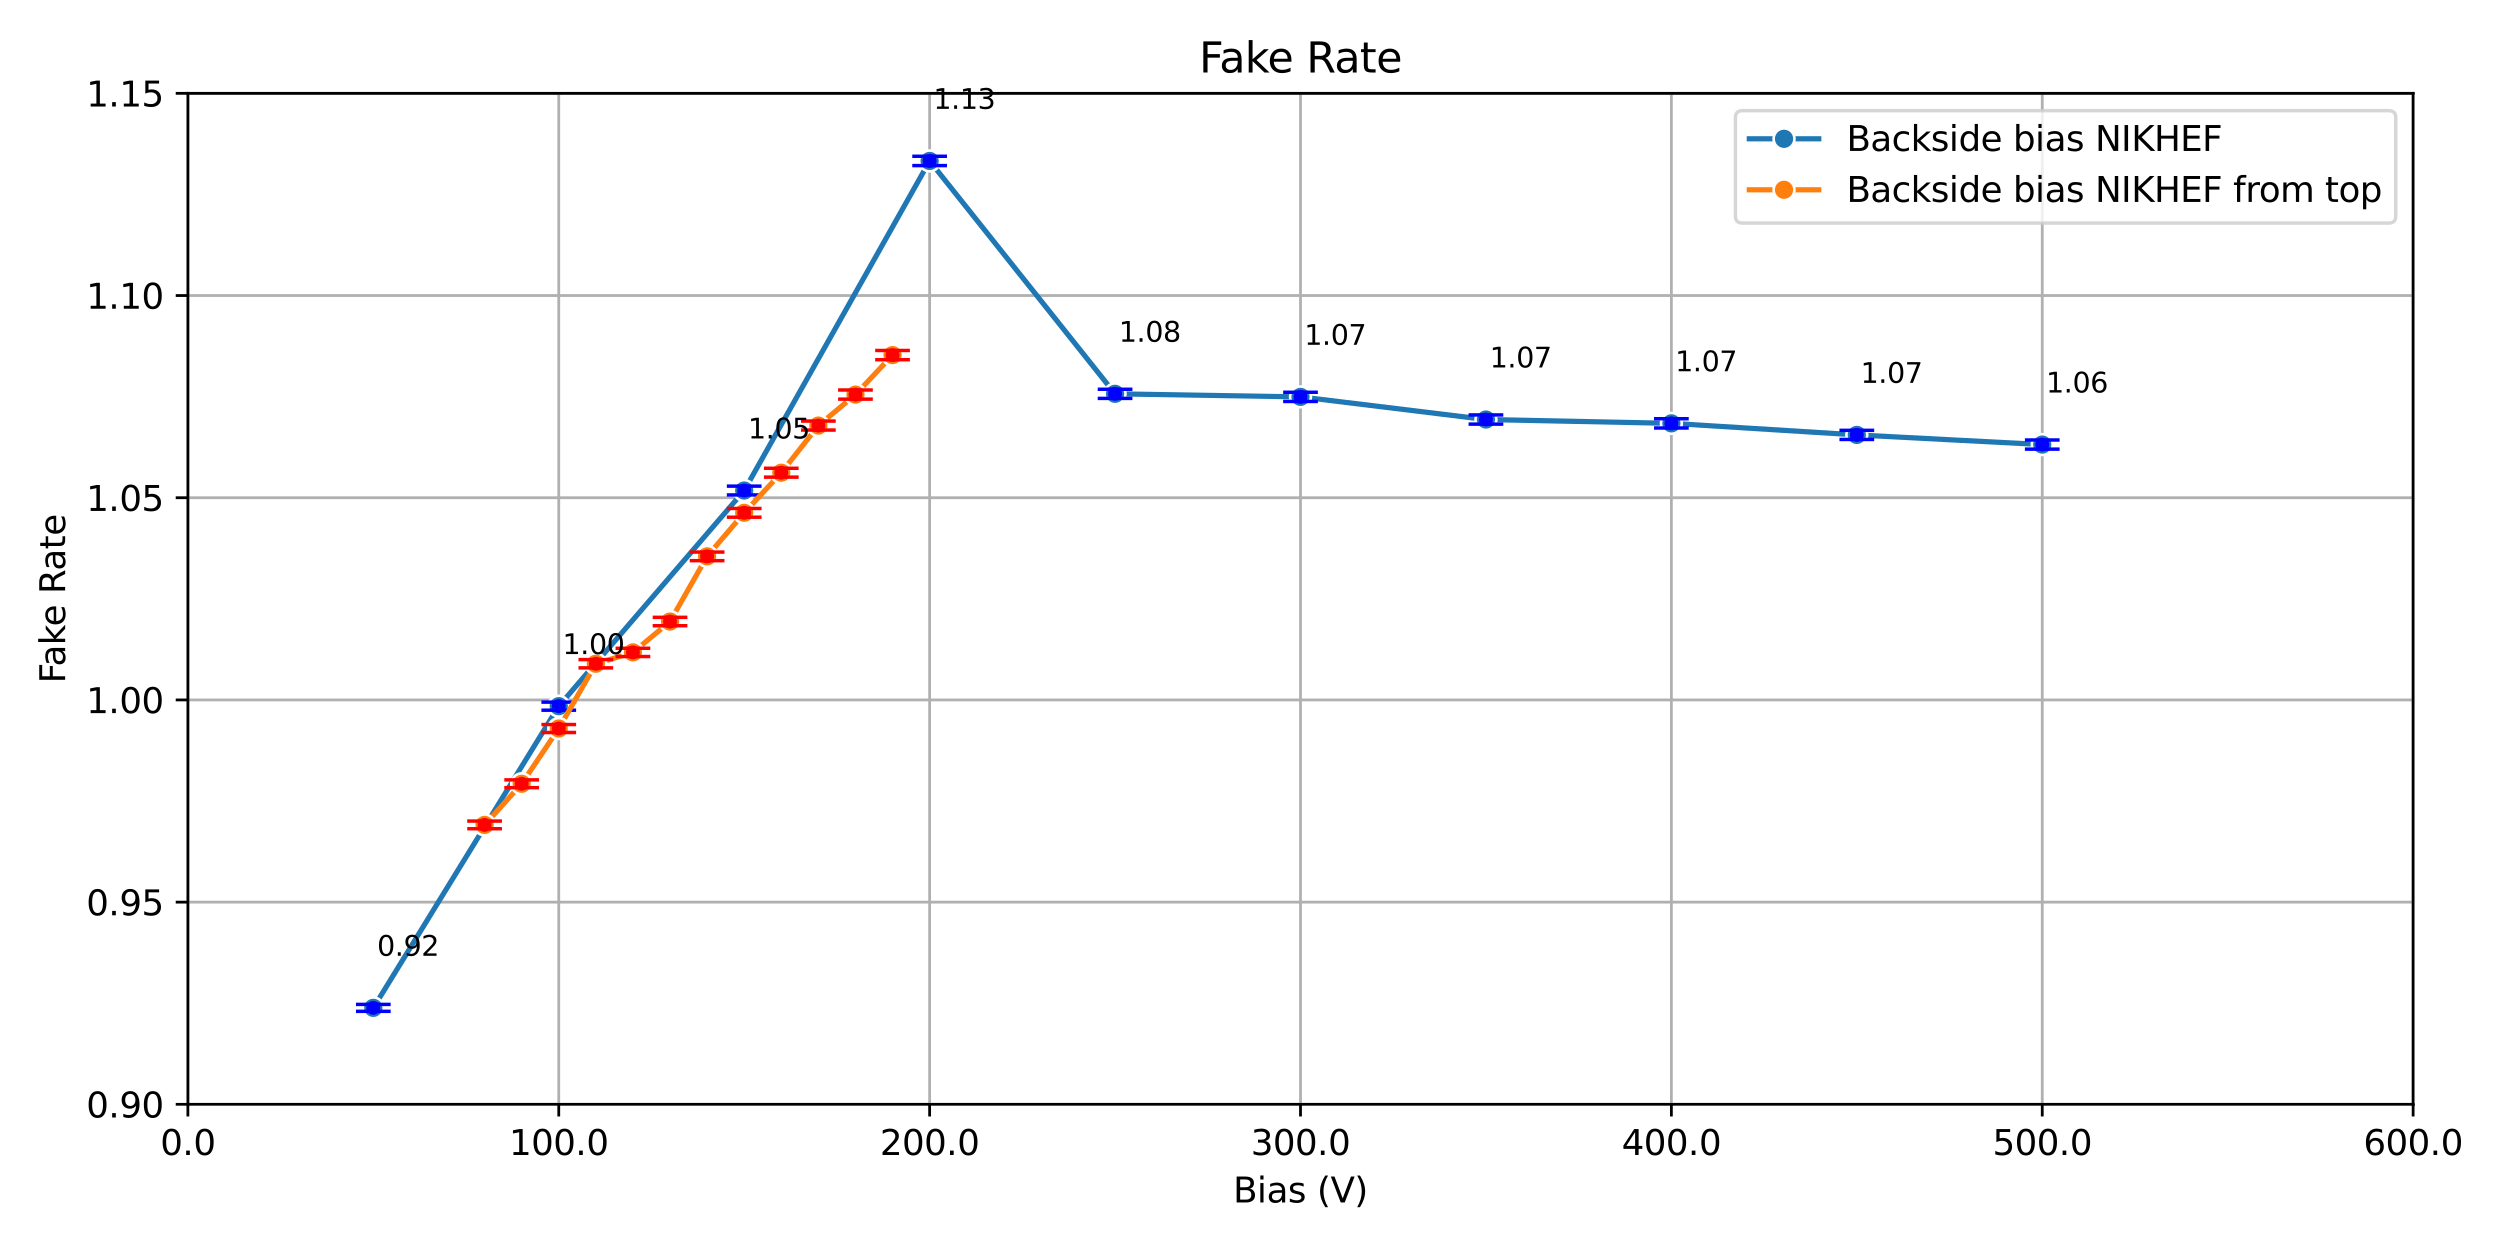 <?xml version="1.0" encoding="utf-8" standalone="no"?>
<!DOCTYPE svg PUBLIC "-//W3C//DTD SVG 1.1//EN"
  "http://www.w3.org/Graphics/SVG/1.1/DTD/svg11.dtd">
<svg xmlns:xlink="http://www.w3.org/1999/xlink" width="720pt" height="360pt" viewBox="0 0 720 360" xmlns="http://www.w3.org/2000/svg" version="1.1">
 <defs>
  <style type="text/css">*{stroke-linejoin: round; stroke-linecap: butt}</style>
 </defs>
 <g id="figure_1">
  <g id="patch_1">
   <path d="M 0 360 
L 720 360 
L 720 0 
L 0 0 
z
" style="fill: #ffffff"/>
  </g>
  <g id="axes_1">
   <g id="patch_2">
    <path d="M 54.11 318.04 
L 694.98 318.04 
L 694.98 26.88 
L 54.11 26.88 
z
" style="fill: #ffffff"/>
   </g>
   <g id="PolyCollection_1"/>
   <g id="PolyCollection_2"/>
   <g id="matplotlib.axis_1">
    <g id="xtick_1">
     <g id="line2d_1">
      <path d="M 54.11 318.04 
L 54.11 26.88 
" clip-path="url(#pa747da3f96)" style="fill: none; stroke: #b0b0b0; stroke-width: 0.8; stroke-linecap: square"/>
     </g>
     <g id="line2d_2">
      <defs>
       <path id="m78a3cf4124" d="M 0 0 
L 0 3.5 
" style="stroke: #000000; stroke-width: 0.8"/>
      </defs>
      <g>
       <use xlink:href="#m78a3cf4124" x="54.11" y="318.04" style="stroke: #000000; stroke-width: 0.8"/>
      </g>
     </g>
     <g id="text_1">
      <!-- 0.0 -->
      <g transform="translate(46.158 332.638) scale(0.1 -0.1)">
       <defs>
        <path id="DejaVuSans-30" d="M 2034 4250 
Q 1547 4250 1301 3770 
Q 1056 3291 1056 2328 
Q 1056 1369 1301 889 
Q 1547 409 2034 409 
Q 2525 409 2770 889 
Q 3016 1369 3016 2328 
Q 3016 3291 2770 3770 
Q 2525 4250 2034 4250 
z
M 2034 4750 
Q 2819 4750 3233 4129 
Q 3647 3509 3647 2328 
Q 3647 1150 3233 529 
Q 2819 -91 2034 -91 
Q 1250 -91 836 529 
Q 422 1150 422 2328 
Q 422 3509 836 4129 
Q 1250 4750 2034 4750 
z
" transform="scale(0.016)"/>
        <path id="DejaVuSans-2e" d="M 684 794 
L 1344 794 
L 1344 0 
L 684 0 
L 684 794 
z
" transform="scale(0.016)"/>
       </defs>
       <use xlink:href="#DejaVuSans-30"/>
       <use xlink:href="#DejaVuSans-2e" x="63.623"/>
       <use xlink:href="#DejaVuSans-30" x="95.41"/>
      </g>
     </g>
    </g>
    <g id="xtick_2">
     <g id="line2d_3">
      <path d="M 160.922 318.04 
L 160.922 26.88 
" clip-path="url(#pa747da3f96)" style="fill: none; stroke: #b0b0b0; stroke-width: 0.8; stroke-linecap: square"/>
     </g>
     <g id="line2d_4">
      <g>
       <use xlink:href="#m78a3cf4124" x="160.922" y="318.04" style="stroke: #000000; stroke-width: 0.8"/>
      </g>
     </g>
     <g id="text_2">
      <!-- 100.0 -->
      <g transform="translate(146.608 332.638) scale(0.1 -0.1)">
       <defs>
        <path id="DejaVuSans-31" d="M 794 531 
L 1825 531 
L 1825 4091 
L 703 3866 
L 703 4441 
L 1819 4666 
L 2450 4666 
L 2450 531 
L 3481 531 
L 3481 0 
L 794 0 
L 794 531 
z
" transform="scale(0.016)"/>
       </defs>
       <use xlink:href="#DejaVuSans-31"/>
       <use xlink:href="#DejaVuSans-30" x="63.623"/>
       <use xlink:href="#DejaVuSans-30" x="127.246"/>
       <use xlink:href="#DejaVuSans-2e" x="190.869"/>
       <use xlink:href="#DejaVuSans-30" x="222.656"/>
      </g>
     </g>
    </g>
    <g id="xtick_3">
     <g id="line2d_5">
      <path d="M 267.733 318.04 
L 267.733 26.88 
" clip-path="url(#pa747da3f96)" style="fill: none; stroke: #b0b0b0; stroke-width: 0.8; stroke-linecap: square"/>
     </g>
     <g id="line2d_6">
      <g>
       <use xlink:href="#m78a3cf4124" x="267.733" y="318.04" style="stroke: #000000; stroke-width: 0.8"/>
      </g>
     </g>
     <g id="text_3">
      <!-- 200.0 -->
      <g transform="translate(253.419 332.638) scale(0.1 -0.1)">
       <defs>
        <path id="DejaVuSans-32" d="M 1228 531 
L 3431 531 
L 3431 0 
L 469 0 
L 469 531 
Q 828 903 1448 1529 
Q 2069 2156 2228 2338 
Q 2531 2678 2651 2914 
Q 2772 3150 2772 3378 
Q 2772 3750 2511 3984 
Q 2250 4219 1831 4219 
Q 1534 4219 1204 4116 
Q 875 4013 500 3803 
L 500 4441 
Q 881 4594 1212 4672 
Q 1544 4750 1819 4750 
Q 2544 4750 2975 4387 
Q 3406 4025 3406 3419 
Q 3406 3131 3298 2873 
Q 3191 2616 2906 2266 
Q 2828 2175 2409 1742 
Q 1991 1309 1228 531 
z
" transform="scale(0.016)"/>
       </defs>
       <use xlink:href="#DejaVuSans-32"/>
       <use xlink:href="#DejaVuSans-30" x="63.623"/>
       <use xlink:href="#DejaVuSans-30" x="127.246"/>
       <use xlink:href="#DejaVuSans-2e" x="190.869"/>
       <use xlink:href="#DejaVuSans-30" x="222.656"/>
      </g>
     </g>
    </g>
    <g id="xtick_4">
     <g id="line2d_7">
      <path d="M 374.545 318.04 
L 374.545 26.88 
" clip-path="url(#pa747da3f96)" style="fill: none; stroke: #b0b0b0; stroke-width: 0.8; stroke-linecap: square"/>
     </g>
     <g id="line2d_8">
      <g>
       <use xlink:href="#m78a3cf4124" x="374.545" y="318.04" style="stroke: #000000; stroke-width: 0.8"/>
      </g>
     </g>
     <g id="text_4">
      <!-- 300.0 -->
      <g transform="translate(360.231 332.638) scale(0.1 -0.1)">
       <defs>
        <path id="DejaVuSans-33" d="M 2597 2516 
Q 3050 2419 3304 2112 
Q 3559 1806 3559 1356 
Q 3559 666 3084 287 
Q 2609 -91 1734 -91 
Q 1441 -91 1130 -33 
Q 819 25 488 141 
L 488 750 
Q 750 597 1062 519 
Q 1375 441 1716 441 
Q 2309 441 2620 675 
Q 2931 909 2931 1356 
Q 2931 1769 2642 2001 
Q 2353 2234 1838 2234 
L 1294 2234 
L 1294 2753 
L 1863 2753 
Q 2328 2753 2575 2939 
Q 2822 3125 2822 3475 
Q 2822 3834 2567 4026 
Q 2313 4219 1838 4219 
Q 1578 4219 1281 4162 
Q 984 4106 628 3988 
L 628 4550 
Q 988 4650 1302 4700 
Q 1616 4750 1894 4750 
Q 2613 4750 3031 4423 
Q 3450 4097 3450 3541 
Q 3450 3153 3228 2886 
Q 3006 2619 2597 2516 
z
" transform="scale(0.016)"/>
       </defs>
       <use xlink:href="#DejaVuSans-33"/>
       <use xlink:href="#DejaVuSans-30" x="63.623"/>
       <use xlink:href="#DejaVuSans-30" x="127.246"/>
       <use xlink:href="#DejaVuSans-2e" x="190.869"/>
       <use xlink:href="#DejaVuSans-30" x="222.656"/>
      </g>
     </g>
    </g>
    <g id="xtick_5">
     <g id="line2d_9">
      <path d="M 481.357 318.04 
L 481.357 26.88 
" clip-path="url(#pa747da3f96)" style="fill: none; stroke: #b0b0b0; stroke-width: 0.8; stroke-linecap: square"/>
     </g>
     <g id="line2d_10">
      <g>
       <use xlink:href="#m78a3cf4124" x="481.357" y="318.04" style="stroke: #000000; stroke-width: 0.8"/>
      </g>
     </g>
     <g id="text_5">
      <!-- 400.0 -->
      <g transform="translate(467.043 332.638) scale(0.1 -0.1)">
       <defs>
        <path id="DejaVuSans-34" d="M 2419 4116 
L 825 1625 
L 2419 1625 
L 2419 4116 
z
M 2253 4666 
L 3047 4666 
L 3047 1625 
L 3713 1625 
L 3713 1100 
L 3047 1100 
L 3047 0 
L 2419 0 
L 2419 1100 
L 313 1100 
L 313 1709 
L 2253 4666 
z
" transform="scale(0.016)"/>
       </defs>
       <use xlink:href="#DejaVuSans-34"/>
       <use xlink:href="#DejaVuSans-30" x="63.623"/>
       <use xlink:href="#DejaVuSans-30" x="127.246"/>
       <use xlink:href="#DejaVuSans-2e" x="190.869"/>
       <use xlink:href="#DejaVuSans-30" x="222.656"/>
      </g>
     </g>
    </g>
    <g id="xtick_6">
     <g id="line2d_11">
      <path d="M 588.168 318.04 
L 588.168 26.88 
" clip-path="url(#pa747da3f96)" style="fill: none; stroke: #b0b0b0; stroke-width: 0.8; stroke-linecap: square"/>
     </g>
     <g id="line2d_12">
      <g>
       <use xlink:href="#m78a3cf4124" x="588.168" y="318.04" style="stroke: #000000; stroke-width: 0.8"/>
      </g>
     </g>
     <g id="text_6">
      <!-- 500.0 -->
      <g transform="translate(573.854 332.638) scale(0.1 -0.1)">
       <defs>
        <path id="DejaVuSans-35" d="M 691 4666 
L 3169 4666 
L 3169 4134 
L 1269 4134 
L 1269 2991 
Q 1406 3038 1543 3061 
Q 1681 3084 1819 3084 
Q 2600 3084 3056 2656 
Q 3513 2228 3513 1497 
Q 3513 744 3044 326 
Q 2575 -91 1722 -91 
Q 1428 -91 1123 -41 
Q 819 9 494 109 
L 494 744 
Q 775 591 1075 516 
Q 1375 441 1709 441 
Q 2250 441 2565 725 
Q 2881 1009 2881 1497 
Q 2881 1984 2565 2268 
Q 2250 2553 1709 2553 
Q 1456 2553 1204 2497 
Q 953 2441 691 2322 
L 691 4666 
z
" transform="scale(0.016)"/>
       </defs>
       <use xlink:href="#DejaVuSans-35"/>
       <use xlink:href="#DejaVuSans-30" x="63.623"/>
       <use xlink:href="#DejaVuSans-30" x="127.246"/>
       <use xlink:href="#DejaVuSans-2e" x="190.869"/>
       <use xlink:href="#DejaVuSans-30" x="222.656"/>
      </g>
     </g>
    </g>
    <g id="xtick_7">
     <g id="line2d_13">
      <path d="M 694.98 318.04 
L 694.98 26.88 
" clip-path="url(#pa747da3f96)" style="fill: none; stroke: #b0b0b0; stroke-width: 0.8; stroke-linecap: square"/>
     </g>
     <g id="line2d_14">
      <g>
       <use xlink:href="#m78a3cf4124" x="694.98" y="318.04" style="stroke: #000000; stroke-width: 0.8"/>
      </g>
     </g>
     <g id="text_7">
      <!-- 600.0 -->
      <g transform="translate(680.666 332.638) scale(0.1 -0.1)">
       <defs>
        <path id="DejaVuSans-36" d="M 2113 2584 
Q 1688 2584 1439 2293 
Q 1191 2003 1191 1497 
Q 1191 994 1439 701 
Q 1688 409 2113 409 
Q 2538 409 2786 701 
Q 3034 994 3034 1497 
Q 3034 2003 2786 2293 
Q 2538 2584 2113 2584 
z
M 3366 4563 
L 3366 3988 
Q 3128 4100 2886 4159 
Q 2644 4219 2406 4219 
Q 1781 4219 1451 3797 
Q 1122 3375 1075 2522 
Q 1259 2794 1537 2939 
Q 1816 3084 2150 3084 
Q 2853 3084 3261 2657 
Q 3669 2231 3669 1497 
Q 3669 778 3244 343 
Q 2819 -91 2113 -91 
Q 1303 -91 875 529 
Q 447 1150 447 2328 
Q 447 3434 972 4092 
Q 1497 4750 2381 4750 
Q 2619 4750 2861 4703 
Q 3103 4656 3366 4563 
z
" transform="scale(0.016)"/>
       </defs>
       <use xlink:href="#DejaVuSans-36"/>
       <use xlink:href="#DejaVuSans-30" x="63.623"/>
       <use xlink:href="#DejaVuSans-30" x="127.246"/>
       <use xlink:href="#DejaVuSans-2e" x="190.869"/>
       <use xlink:href="#DejaVuSans-30" x="222.656"/>
      </g>
     </g>
    </g>
    <g id="text_8">
     <!-- Bias (V) -->
     <g transform="translate(355.146 346.317) scale(0.1 -0.1)">
      <defs>
       <path id="DejaVuSans-42" d="M 1259 2228 
L 1259 519 
L 2272 519 
Q 2781 519 3026 730 
Q 3272 941 3272 1375 
Q 3272 1813 3026 2020 
Q 2781 2228 2272 2228 
L 1259 2228 
z
M 1259 4147 
L 1259 2741 
L 2194 2741 
Q 2656 2741 2882 2914 
Q 3109 3088 3109 3444 
Q 3109 3797 2882 3972 
Q 2656 4147 2194 4147 
L 1259 4147 
z
M 628 4666 
L 2241 4666 
Q 2963 4666 3353 4366 
Q 3744 4066 3744 3513 
Q 3744 3084 3544 2831 
Q 3344 2578 2956 2516 
Q 3422 2416 3680 2098 
Q 3938 1781 3938 1306 
Q 3938 681 3513 340 
Q 3088 0 2303 0 
L 628 0 
L 628 4666 
z
" transform="scale(0.016)"/>
       <path id="DejaVuSans-69" d="M 603 3500 
L 1178 3500 
L 1178 0 
L 603 0 
L 603 3500 
z
M 603 4863 
L 1178 4863 
L 1178 4134 
L 603 4134 
L 603 4863 
z
" transform="scale(0.016)"/>
       <path id="DejaVuSans-61" d="M 2194 1759 
Q 1497 1759 1228 1600 
Q 959 1441 959 1056 
Q 959 750 1161 570 
Q 1363 391 1709 391 
Q 2188 391 2477 730 
Q 2766 1069 2766 1631 
L 2766 1759 
L 2194 1759 
z
M 3341 1997 
L 3341 0 
L 2766 0 
L 2766 531 
Q 2569 213 2275 61 
Q 1981 -91 1556 -91 
Q 1019 -91 701 211 
Q 384 513 384 1019 
Q 384 1609 779 1909 
Q 1175 2209 1959 2209 
L 2766 2209 
L 2766 2266 
Q 2766 2663 2505 2880 
Q 2244 3097 1772 3097 
Q 1472 3097 1187 3025 
Q 903 2953 641 2809 
L 641 3341 
Q 956 3463 1253 3523 
Q 1550 3584 1831 3584 
Q 2591 3584 2966 3190 
Q 3341 2797 3341 1997 
z
" transform="scale(0.016)"/>
       <path id="DejaVuSans-73" d="M 2834 3397 
L 2834 2853 
Q 2591 2978 2328 3040 
Q 2066 3103 1784 3103 
Q 1356 3103 1142 2972 
Q 928 2841 928 2578 
Q 928 2378 1081 2264 
Q 1234 2150 1697 2047 
L 1894 2003 
Q 2506 1872 2764 1633 
Q 3022 1394 3022 966 
Q 3022 478 2636 193 
Q 2250 -91 1575 -91 
Q 1294 -91 989 -36 
Q 684 19 347 128 
L 347 722 
Q 666 556 975 473 
Q 1284 391 1588 391 
Q 1994 391 2212 530 
Q 2431 669 2431 922 
Q 2431 1156 2273 1281 
Q 2116 1406 1581 1522 
L 1381 1569 
Q 847 1681 609 1914 
Q 372 2147 372 2553 
Q 372 3047 722 3315 
Q 1072 3584 1716 3584 
Q 2034 3584 2315 3537 
Q 2597 3491 2834 3397 
z
" transform="scale(0.016)"/>
       <path id="DejaVuSans-20" transform="scale(0.016)"/>
       <path id="DejaVuSans-28" d="M 1984 4856 
Q 1566 4138 1362 3434 
Q 1159 2731 1159 2009 
Q 1159 1288 1364 580 
Q 1569 -128 1984 -844 
L 1484 -844 
Q 1016 -109 783 600 
Q 550 1309 550 2009 
Q 550 2706 781 3412 
Q 1013 4119 1484 4856 
L 1984 4856 
z
" transform="scale(0.016)"/>
       <path id="DejaVuSans-56" d="M 1831 0 
L 50 4666 
L 709 4666 
L 2188 738 
L 3669 4666 
L 4325 4666 
L 2547 0 
L 1831 0 
z
" transform="scale(0.016)"/>
       <path id="DejaVuSans-29" d="M 513 4856 
L 1013 4856 
Q 1481 4119 1714 3412 
Q 1947 2706 1947 2009 
Q 1947 1309 1714 600 
Q 1481 -109 1013 -844 
L 513 -844 
Q 928 -128 1133 580 
Q 1338 1288 1338 2009 
Q 1338 2731 1133 3434 
Q 928 4138 513 4856 
z
" transform="scale(0.016)"/>
      </defs>
      <use xlink:href="#DejaVuSans-42"/>
      <use xlink:href="#DejaVuSans-69" x="68.604"/>
      <use xlink:href="#DejaVuSans-61" x="96.387"/>
      <use xlink:href="#DejaVuSans-73" x="157.666"/>
      <use xlink:href="#DejaVuSans-20" x="209.766"/>
      <use xlink:href="#DejaVuSans-28" x="241.553"/>
      <use xlink:href="#DejaVuSans-56" x="280.566"/>
      <use xlink:href="#DejaVuSans-29" x="348.975"/>
     </g>
    </g>
   </g>
   <g id="matplotlib.axis_2">
    <g id="ytick_1">
     <g id="line2d_15">
      <path d="M 54.11 318.04 
L 694.98 318.04 
" clip-path="url(#pa747da3f96)" style="fill: none; stroke: #b0b0b0; stroke-width: 0.8; stroke-linecap: square"/>
     </g>
     <g id="line2d_16">
      <defs>
       <path id="m11cb94d2fb" d="M 0 0 
L -3.5 0 
" style="stroke: #000000; stroke-width: 0.8"/>
      </defs>
      <g>
       <use xlink:href="#m11cb94d2fb" x="54.11" y="318.04" style="stroke: #000000; stroke-width: 0.8"/>
      </g>
     </g>
     <g id="text_9">
      <!-- 0.90 -->
      <g transform="translate(24.844 321.839) scale(0.1 -0.1)">
       <defs>
        <path id="DejaVuSans-39" d="M 703 97 
L 703 672 
Q 941 559 1184 500 
Q 1428 441 1663 441 
Q 2288 441 2617 861 
Q 2947 1281 2994 2138 
Q 2813 1869 2534 1725 
Q 2256 1581 1919 1581 
Q 1219 1581 811 2004 
Q 403 2428 403 3163 
Q 403 3881 828 4315 
Q 1253 4750 1959 4750 
Q 2769 4750 3195 4129 
Q 3622 3509 3622 2328 
Q 3622 1225 3098 567 
Q 2575 -91 1691 -91 
Q 1453 -91 1209 -44 
Q 966 3 703 97 
z
M 1959 2075 
Q 2384 2075 2632 2365 
Q 2881 2656 2881 3163 
Q 2881 3666 2632 3958 
Q 2384 4250 1959 4250 
Q 1534 4250 1286 3958 
Q 1038 3666 1038 3163 
Q 1038 2656 1286 2365 
Q 1534 2075 1959 2075 
z
" transform="scale(0.016)"/>
       </defs>
       <use xlink:href="#DejaVuSans-30"/>
       <use xlink:href="#DejaVuSans-2e" x="63.623"/>
       <use xlink:href="#DejaVuSans-39" x="95.41"/>
       <use xlink:href="#DejaVuSans-30" x="159.033"/>
      </g>
     </g>
    </g>
    <g id="ytick_2">
     <g id="line2d_17">
      <path d="M 54.11 259.808 
L 694.98 259.808 
" clip-path="url(#pa747da3f96)" style="fill: none; stroke: #b0b0b0; stroke-width: 0.8; stroke-linecap: square"/>
     </g>
     <g id="line2d_18">
      <g>
       <use xlink:href="#m11cb94d2fb" x="54.11" y="259.808" style="stroke: #000000; stroke-width: 0.8"/>
      </g>
     </g>
     <g id="text_10">
      <!-- 0.95 -->
      <g transform="translate(24.844 263.607) scale(0.1 -0.1)">
       <use xlink:href="#DejaVuSans-30"/>
       <use xlink:href="#DejaVuSans-2e" x="63.623"/>
       <use xlink:href="#DejaVuSans-39" x="95.41"/>
       <use xlink:href="#DejaVuSans-35" x="159.033"/>
      </g>
     </g>
    </g>
    <g id="ytick_3">
     <g id="line2d_19">
      <path d="M 54.11 201.576 
L 694.98 201.576 
" clip-path="url(#pa747da3f96)" style="fill: none; stroke: #b0b0b0; stroke-width: 0.8; stroke-linecap: square"/>
     </g>
     <g id="line2d_20">
      <g>
       <use xlink:href="#m11cb94d2fb" x="54.11" y="201.576" style="stroke: #000000; stroke-width: 0.8"/>
      </g>
     </g>
     <g id="text_11">
      <!-- 1.00 -->
      <g transform="translate(24.844 205.375) scale(0.1 -0.1)">
       <use xlink:href="#DejaVuSans-31"/>
       <use xlink:href="#DejaVuSans-2e" x="63.623"/>
       <use xlink:href="#DejaVuSans-30" x="95.41"/>
       <use xlink:href="#DejaVuSans-30" x="159.033"/>
      </g>
     </g>
    </g>
    <g id="ytick_4">
     <g id="line2d_21">
      <path d="M 54.11 143.344 
L 694.98 143.344 
" clip-path="url(#pa747da3f96)" style="fill: none; stroke: #b0b0b0; stroke-width: 0.8; stroke-linecap: square"/>
     </g>
     <g id="line2d_22">
      <g>
       <use xlink:href="#m11cb94d2fb" x="54.11" y="143.344" style="stroke: #000000; stroke-width: 0.8"/>
      </g>
     </g>
     <g id="text_12">
      <!-- 1.05 -->
      <g transform="translate(24.844 147.143) scale(0.1 -0.1)">
       <use xlink:href="#DejaVuSans-31"/>
       <use xlink:href="#DejaVuSans-2e" x="63.623"/>
       <use xlink:href="#DejaVuSans-30" x="95.41"/>
       <use xlink:href="#DejaVuSans-35" x="159.033"/>
      </g>
     </g>
    </g>
    <g id="ytick_5">
     <g id="line2d_23">
      <path d="M 54.11 85.112 
L 694.98 85.112 
" clip-path="url(#pa747da3f96)" style="fill: none; stroke: #b0b0b0; stroke-width: 0.8; stroke-linecap: square"/>
     </g>
     <g id="line2d_24">
      <g>
       <use xlink:href="#m11cb94d2fb" x="54.11" y="85.112" style="stroke: #000000; stroke-width: 0.8"/>
      </g>
     </g>
     <g id="text_13">
      <!-- 1.10 -->
      <g transform="translate(24.844 88.911) scale(0.1 -0.1)">
       <use xlink:href="#DejaVuSans-31"/>
       <use xlink:href="#DejaVuSans-2e" x="63.623"/>
       <use xlink:href="#DejaVuSans-31" x="95.41"/>
       <use xlink:href="#DejaVuSans-30" x="159.033"/>
      </g>
     </g>
    </g>
    <g id="ytick_6">
     <g id="line2d_25">
      <path d="M 54.11 26.88 
L 694.98 26.88 
" clip-path="url(#pa747da3f96)" style="fill: none; stroke: #b0b0b0; stroke-width: 0.8; stroke-linecap: square"/>
     </g>
     <g id="line2d_26">
      <g>
       <use xlink:href="#m11cb94d2fb" x="54.11" y="26.88" style="stroke: #000000; stroke-width: 0.8"/>
      </g>
     </g>
     <g id="text_14">
      <!-- 1.15 -->
      <g transform="translate(24.844 30.679) scale(0.1 -0.1)">
       <use xlink:href="#DejaVuSans-31"/>
       <use xlink:href="#DejaVuSans-2e" x="63.623"/>
       <use xlink:href="#DejaVuSans-31" x="95.41"/>
       <use xlink:href="#DejaVuSans-35" x="159.033"/>
      </g>
     </g>
    </g>
    <g id="text_15">
     <!-- Fake Rate -->
     <g transform="translate(18.765 196.786) rotate(-90) scale(0.1 -0.1)">
      <defs>
       <path id="DejaVuSans-46" d="M 628 4666 
L 3309 4666 
L 3309 4134 
L 1259 4134 
L 1259 2759 
L 3109 2759 
L 3109 2228 
L 1259 2228 
L 1259 0 
L 628 0 
L 628 4666 
z
" transform="scale(0.016)"/>
       <path id="DejaVuSans-6b" d="M 581 4863 
L 1159 4863 
L 1159 1991 
L 2875 3500 
L 3609 3500 
L 1753 1863 
L 3688 0 
L 2938 0 
L 1159 1709 
L 1159 0 
L 581 0 
L 581 4863 
z
" transform="scale(0.016)"/>
       <path id="DejaVuSans-65" d="M 3597 1894 
L 3597 1613 
L 953 1613 
Q 991 1019 1311 708 
Q 1631 397 2203 397 
Q 2534 397 2845 478 
Q 3156 559 3463 722 
L 3463 178 
Q 3153 47 2828 -22 
Q 2503 -91 2169 -91 
Q 1331 -91 842 396 
Q 353 884 353 1716 
Q 353 2575 817 3079 
Q 1281 3584 2069 3584 
Q 2775 3584 3186 3129 
Q 3597 2675 3597 1894 
z
M 3022 2063 
Q 3016 2534 2758 2815 
Q 2500 3097 2075 3097 
Q 1594 3097 1305 2825 
Q 1016 2553 972 2059 
L 3022 2063 
z
" transform="scale(0.016)"/>
       <path id="DejaVuSans-52" d="M 2841 2188 
Q 3044 2119 3236 1894 
Q 3428 1669 3622 1275 
L 4263 0 
L 3584 0 
L 2988 1197 
Q 2756 1666 2539 1819 
Q 2322 1972 1947 1972 
L 1259 1972 
L 1259 0 
L 628 0 
L 628 4666 
L 2053 4666 
Q 2853 4666 3247 4331 
Q 3641 3997 3641 3322 
Q 3641 2881 3436 2590 
Q 3231 2300 2841 2188 
z
M 1259 4147 
L 1259 2491 
L 2053 2491 
Q 2509 2491 2742 2702 
Q 2975 2913 2975 3322 
Q 2975 3731 2742 3939 
Q 2509 4147 2053 4147 
L 1259 4147 
z
" transform="scale(0.016)"/>
       <path id="DejaVuSans-74" d="M 1172 4494 
L 1172 3500 
L 2356 3500 
L 2356 3053 
L 1172 3053 
L 1172 1153 
Q 1172 725 1289 603 
Q 1406 481 1766 481 
L 2356 481 
L 2356 0 
L 1766 0 
Q 1100 0 847 248 
Q 594 497 594 1153 
L 594 3053 
L 172 3053 
L 172 3500 
L 594 3500 
L 594 4494 
L 1172 4494 
z
" transform="scale(0.016)"/>
      </defs>
      <use xlink:href="#DejaVuSans-46"/>
      <use xlink:href="#DejaVuSans-61" x="48.395"/>
      <use xlink:href="#DejaVuSans-6b" x="109.674"/>
      <use xlink:href="#DejaVuSans-65" x="163.959"/>
      <use xlink:href="#DejaVuSans-20" x="225.482"/>
      <use xlink:href="#DejaVuSans-52" x="257.27"/>
      <use xlink:href="#DejaVuSans-61" x="324.502"/>
      <use xlink:href="#DejaVuSans-74" x="385.781"/>
      <use xlink:href="#DejaVuSans-65" x="424.99"/>
     </g>
    </g>
   </g>
   <g id="line2d_27">
    <path d="M 107.516 290.267 
L 160.922 203.378 
L 214.327 141.277 
L 267.733 46.352 
L 321.139 113.421 
L 374.545 114.306 
L 427.951 120.826 
L 481.357 121.924 
L 534.763 125.258 
L 588.168 128.041 
" clip-path="url(#pa747da3f96)" style="fill: none; stroke: #1f77b4; stroke-width: 1.5; stroke-linecap: square"/>
    <defs>
     <path id="m7d83403b32" d="M 0 3 
C 0.796 3 1.559 2.684 2.121 2.121 
C 2.684 1.559 3 0.796 3 0 
C 3 -0.796 2.684 -1.559 2.121 -2.121 
C 1.559 -2.684 0.796 -3 0 -3 
C -0.796 -3 -1.559 -2.684 -2.121 -2.121 
C -2.684 -1.559 -3 -0.796 -3 0 
C -3 0.796 -2.684 1.559 -2.121 2.121 
C -1.559 2.684 -0.796 3 0 3 
z
" style="stroke: #ffffff; stroke-width: 0.75"/>
    </defs>
    <g clip-path="url(#pa747da3f96)">
     <use xlink:href="#m7d83403b32" x="107.516" y="290.267" style="fill: #1f77b4; stroke: #ffffff; stroke-width: 0.75"/>
     <use xlink:href="#m7d83403b32" x="160.922" y="203.378" style="fill: #1f77b4; stroke: #ffffff; stroke-width: 0.75"/>
     <use xlink:href="#m7d83403b32" x="214.327" y="141.277" style="fill: #1f77b4; stroke: #ffffff; stroke-width: 0.75"/>
     <use xlink:href="#m7d83403b32" x="267.733" y="46.352" style="fill: #1f77b4; stroke: #ffffff; stroke-width: 0.75"/>
     <use xlink:href="#m7d83403b32" x="321.139" y="113.421" style="fill: #1f77b4; stroke: #ffffff; stroke-width: 0.75"/>
     <use xlink:href="#m7d83403b32" x="374.545" y="114.306" style="fill: #1f77b4; stroke: #ffffff; stroke-width: 0.75"/>
     <use xlink:href="#m7d83403b32" x="427.951" y="120.826" style="fill: #1f77b4; stroke: #ffffff; stroke-width: 0.75"/>
     <use xlink:href="#m7d83403b32" x="481.357" y="121.924" style="fill: #1f77b4; stroke: #ffffff; stroke-width: 0.75"/>
     <use xlink:href="#m7d83403b32" x="534.763" y="125.258" style="fill: #1f77b4; stroke: #ffffff; stroke-width: 0.75"/>
     <use xlink:href="#m7d83403b32" x="588.168" y="128.041" style="fill: #1f77b4; stroke: #ffffff; stroke-width: 0.75"/>
    </g>
   </g>
   <g id="LineCollection_1">
    <path d="M 588.168 129.357 
L 588.168 126.726 
" clip-path="url(#pa747da3f96)" style="fill: none; stroke: #0000ff; stroke-width: 1.5"/>
    <path d="M 534.763 126.573 
L 534.763 123.942 
" clip-path="url(#pa747da3f96)" style="fill: none; stroke: #0000ff; stroke-width: 1.5"/>
    <path d="M 481.357 123.255 
L 481.357 120.592 
" clip-path="url(#pa747da3f96)" style="fill: none; stroke: #0000ff; stroke-width: 1.5"/>
    <path d="M 427.951 122.146 
L 427.951 119.506 
" clip-path="url(#pa747da3f96)" style="fill: none; stroke: #0000ff; stroke-width: 1.5"/>
    <path d="M 374.545 115.63 
L 374.545 112.981 
" clip-path="url(#pa747da3f96)" style="fill: none; stroke: #0000ff; stroke-width: 1.5"/>
    <path d="M 321.139 114.742 
L 321.139 112.099 
" clip-path="url(#pa747da3f96)" style="fill: none; stroke: #0000ff; stroke-width: 1.5"/>
    <path d="M 267.733 47.697 
L 267.733 45.007 
" clip-path="url(#pa747da3f96)" style="fill: none; stroke: #0000ff; stroke-width: 1.5"/>
    <path d="M 214.327 142.547 
L 214.327 140.008 
" clip-path="url(#pa747da3f96)" style="fill: none; stroke: #0000ff; stroke-width: 1.5"/>
    <path d="M 160.922 204.539 
L 160.922 202.217 
" clip-path="url(#pa747da3f96)" style="fill: none; stroke: #0000ff; stroke-width: 1.5"/>
    <path d="M 107.516 291.273 
L 107.516 289.262 
" clip-path="url(#pa747da3f96)" style="fill: none; stroke: #0000ff; stroke-width: 1.5"/>
   </g>
   <g id="line2d_28">
    <defs>
     <path id="md1d8f15a3f" d="M 5 0 
L -5 -0 
" style="stroke: #0000ff"/>
    </defs>
    <g clip-path="url(#pa747da3f96)">
     <use xlink:href="#md1d8f15a3f" x="588.168" y="129.357" style="fill: #0000ff; stroke: #0000ff"/>
     <use xlink:href="#md1d8f15a3f" x="534.763" y="126.573" style="fill: #0000ff; stroke: #0000ff"/>
     <use xlink:href="#md1d8f15a3f" x="481.357" y="123.255" style="fill: #0000ff; stroke: #0000ff"/>
     <use xlink:href="#md1d8f15a3f" x="427.951" y="122.146" style="fill: #0000ff; stroke: #0000ff"/>
     <use xlink:href="#md1d8f15a3f" x="374.545" y="115.63" style="fill: #0000ff; stroke: #0000ff"/>
     <use xlink:href="#md1d8f15a3f" x="321.139" y="114.742" style="fill: #0000ff; stroke: #0000ff"/>
     <use xlink:href="#md1d8f15a3f" x="267.733" y="47.697" style="fill: #0000ff; stroke: #0000ff"/>
     <use xlink:href="#md1d8f15a3f" x="214.327" y="142.547" style="fill: #0000ff; stroke: #0000ff"/>
     <use xlink:href="#md1d8f15a3f" x="160.922" y="204.539" style="fill: #0000ff; stroke: #0000ff"/>
     <use xlink:href="#md1d8f15a3f" x="107.516" y="291.273" style="fill: #0000ff; stroke: #0000ff"/>
    </g>
   </g>
   <g id="line2d_29">
    <g clip-path="url(#pa747da3f96)">
     <use xlink:href="#md1d8f15a3f" x="588.168" y="126.726" style="fill: #0000ff; stroke: #0000ff"/>
     <use xlink:href="#md1d8f15a3f" x="534.763" y="123.942" style="fill: #0000ff; stroke: #0000ff"/>
     <use xlink:href="#md1d8f15a3f" x="481.357" y="120.592" style="fill: #0000ff; stroke: #0000ff"/>
     <use xlink:href="#md1d8f15a3f" x="427.951" y="119.506" style="fill: #0000ff; stroke: #0000ff"/>
     <use xlink:href="#md1d8f15a3f" x="374.545" y="112.981" style="fill: #0000ff; stroke: #0000ff"/>
     <use xlink:href="#md1d8f15a3f" x="321.139" y="112.099" style="fill: #0000ff; stroke: #0000ff"/>
     <use xlink:href="#md1d8f15a3f" x="267.733" y="45.007" style="fill: #0000ff; stroke: #0000ff"/>
     <use xlink:href="#md1d8f15a3f" x="214.327" y="140.008" style="fill: #0000ff; stroke: #0000ff"/>
     <use xlink:href="#md1d8f15a3f" x="160.922" y="202.217" style="fill: #0000ff; stroke: #0000ff"/>
     <use xlink:href="#md1d8f15a3f" x="107.516" y="289.262" style="fill: #0000ff; stroke: #0000ff"/>
    </g>
   </g>
   <g id="line2d_30">
    <path d="M 139.559 237.575 
L 150.24 225.732 
L 160.922 209.81 
L 171.603 191.164 
L 182.284 187.886 
L 192.965 179.003 
L 203.646 160.228 
L 214.327 147.691 
L 225.009 136.14 
L 235.69 122.567 
L 246.371 113.639 
L 257.052 102.27 
" clip-path="url(#pa747da3f96)" style="fill: none; stroke: #ff7f0e; stroke-width: 1.5; stroke-linecap: square"/>
    <defs>
     <path id="md39c2938db" d="M 0 3 
C 0.796 3 1.559 2.684 2.121 2.121 
C 2.684 1.559 3 0.796 3 0 
C 3 -0.796 2.684 -1.559 2.121 -2.121 
C 1.559 -2.684 0.796 -3 0 -3 
C -0.796 -3 -1.559 -2.684 -2.121 -2.121 
C -2.684 -1.559 -3 -0.796 -3 0 
C -3 0.796 -2.684 1.559 -2.121 2.121 
C -1.559 2.684 -0.796 3 0 3 
z
" style="stroke: #ffffff; stroke-width: 0.75"/>
    </defs>
    <g clip-path="url(#pa747da3f96)">
     <use xlink:href="#md39c2938db" x="139.559" y="237.575" style="fill: #ff7f0e; stroke: #ffffff; stroke-width: 0.75"/>
     <use xlink:href="#md39c2938db" x="150.24" y="225.732" style="fill: #ff7f0e; stroke: #ffffff; stroke-width: 0.75"/>
     <use xlink:href="#md39c2938db" x="160.922" y="209.81" style="fill: #ff7f0e; stroke: #ffffff; stroke-width: 0.75"/>
     <use xlink:href="#md39c2938db" x="171.603" y="191.164" style="fill: #ff7f0e; stroke: #ffffff; stroke-width: 0.75"/>
     <use xlink:href="#md39c2938db" x="182.284" y="187.886" style="fill: #ff7f0e; stroke: #ffffff; stroke-width: 0.75"/>
     <use xlink:href="#md39c2938db" x="192.965" y="179.003" style="fill: #ff7f0e; stroke: #ffffff; stroke-width: 0.75"/>
     <use xlink:href="#md39c2938db" x="203.646" y="160.228" style="fill: #ff7f0e; stroke: #ffffff; stroke-width: 0.75"/>
     <use xlink:href="#md39c2938db" x="214.327" y="147.691" style="fill: #ff7f0e; stroke: #ffffff; stroke-width: 0.75"/>
     <use xlink:href="#md39c2938db" x="225.009" y="136.14" style="fill: #ff7f0e; stroke: #ffffff; stroke-width: 0.75"/>
     <use xlink:href="#md39c2938db" x="235.69" y="122.567" style="fill: #ff7f0e; stroke: #ffffff; stroke-width: 0.75"/>
     <use xlink:href="#md39c2938db" x="246.371" y="113.639" style="fill: #ff7f0e; stroke: #ffffff; stroke-width: 0.75"/>
     <use xlink:href="#md39c2938db" x="257.052" y="102.27" style="fill: #ff7f0e; stroke: #ffffff; stroke-width: 0.75"/>
    </g>
   </g>
   <g id="LineCollection_2">
    <path d="M 257.052 103.608 
L 257.052 100.933 
" clip-path="url(#pa747da3f96)" style="fill: none; stroke: #ff0000; stroke-width: 1.5"/>
    <path d="M 246.371 114.955 
L 246.371 112.323 
" clip-path="url(#pa747da3f96)" style="fill: none; stroke: #ff0000; stroke-width: 1.5"/>
    <path d="M 235.69 123.867 
L 235.69 121.268 
" clip-path="url(#pa747da3f96)" style="fill: none; stroke: #ff0000; stroke-width: 1.5"/>
    <path d="M 225.009 137.423 
L 225.009 134.857 
" clip-path="url(#pa747da3f96)" style="fill: none; stroke: #ff0000; stroke-width: 1.5"/>
    <path d="M 214.327 148.95 
L 214.327 146.432 
" clip-path="url(#pa747da3f96)" style="fill: none; stroke: #ff0000; stroke-width: 1.5"/>
    <path d="M 203.646 161.467 
L 203.646 158.989 
" clip-path="url(#pa747da3f96)" style="fill: none; stroke: #ff0000; stroke-width: 1.5"/>
    <path d="M 192.965 180.206 
L 192.965 177.8 
" clip-path="url(#pa747da3f96)" style="fill: none; stroke: #ff0000; stroke-width: 1.5"/>
    <path d="M 182.284 189.08 
L 182.284 186.692 
" clip-path="url(#pa747da3f96)" style="fill: none; stroke: #ff0000; stroke-width: 1.5"/>
    <path d="M 171.603 192.355 
L 171.603 189.972 
" clip-path="url(#pa747da3f96)" style="fill: none; stroke: #ff0000; stroke-width: 1.5"/>
    <path d="M 160.922 210.96 
L 160.922 208.66 
" clip-path="url(#pa747da3f96)" style="fill: none; stroke: #ff0000; stroke-width: 1.5"/>
    <path d="M 150.24 226.856 
L 150.24 224.608 
" clip-path="url(#pa747da3f96)" style="fill: none; stroke: #ff0000; stroke-width: 1.5"/>
    <path d="M 139.559 238.676 
L 139.559 236.475 
" clip-path="url(#pa747da3f96)" style="fill: none; stroke: #ff0000; stroke-width: 1.5"/>
   </g>
   <g id="line2d_31">
    <defs>
     <path id="mdff14e99f0" d="M 5 0 
L -5 -0 
" style="stroke: #ff0000"/>
    </defs>
    <g clip-path="url(#pa747da3f96)">
     <use xlink:href="#mdff14e99f0" x="257.052" y="103.608" style="fill: #ff0000; stroke: #ff0000"/>
     <use xlink:href="#mdff14e99f0" x="246.371" y="114.955" style="fill: #ff0000; stroke: #ff0000"/>
     <use xlink:href="#mdff14e99f0" x="235.69" y="123.867" style="fill: #ff0000; stroke: #ff0000"/>
     <use xlink:href="#mdff14e99f0" x="225.009" y="137.423" style="fill: #ff0000; stroke: #ff0000"/>
     <use xlink:href="#mdff14e99f0" x="214.327" y="148.95" style="fill: #ff0000; stroke: #ff0000"/>
     <use xlink:href="#mdff14e99f0" x="203.646" y="161.467" style="fill: #ff0000; stroke: #ff0000"/>
     <use xlink:href="#mdff14e99f0" x="192.965" y="180.206" style="fill: #ff0000; stroke: #ff0000"/>
     <use xlink:href="#mdff14e99f0" x="182.284" y="189.08" style="fill: #ff0000; stroke: #ff0000"/>
     <use xlink:href="#mdff14e99f0" x="171.603" y="192.355" style="fill: #ff0000; stroke: #ff0000"/>
     <use xlink:href="#mdff14e99f0" x="160.922" y="210.96" style="fill: #ff0000; stroke: #ff0000"/>
     <use xlink:href="#mdff14e99f0" x="150.24" y="226.856" style="fill: #ff0000; stroke: #ff0000"/>
     <use xlink:href="#mdff14e99f0" x="139.559" y="238.676" style="fill: #ff0000; stroke: #ff0000"/>
    </g>
   </g>
   <g id="line2d_32">
    <g clip-path="url(#pa747da3f96)">
     <use xlink:href="#mdff14e99f0" x="257.052" y="100.933" style="fill: #ff0000; stroke: #ff0000"/>
     <use xlink:href="#mdff14e99f0" x="246.371" y="112.323" style="fill: #ff0000; stroke: #ff0000"/>
     <use xlink:href="#mdff14e99f0" x="235.69" y="121.268" style="fill: #ff0000; stroke: #ff0000"/>
     <use xlink:href="#mdff14e99f0" x="225.009" y="134.857" style="fill: #ff0000; stroke: #ff0000"/>
     <use xlink:href="#mdff14e99f0" x="214.327" y="146.432" style="fill: #ff0000; stroke: #ff0000"/>
     <use xlink:href="#mdff14e99f0" x="203.646" y="158.989" style="fill: #ff0000; stroke: #ff0000"/>
     <use xlink:href="#mdff14e99f0" x="192.965" y="177.8" style="fill: #ff0000; stroke: #ff0000"/>
     <use xlink:href="#mdff14e99f0" x="182.284" y="186.692" style="fill: #ff0000; stroke: #ff0000"/>
     <use xlink:href="#mdff14e99f0" x="171.603" y="189.972" style="fill: #ff0000; stroke: #ff0000"/>
     <use xlink:href="#mdff14e99f0" x="160.922" y="208.66" style="fill: #ff0000; stroke: #ff0000"/>
     <use xlink:href="#mdff14e99f0" x="150.24" y="224.608" style="fill: #ff0000; stroke: #ff0000"/>
     <use xlink:href="#mdff14e99f0" x="139.559" y="236.475" style="fill: #ff0000; stroke: #ff0000"/>
    </g>
   </g>
   <g id="line2d_33">
    <defs>
     <path id="m2a3abfcab9" d="M 0 1.5 
C 0.398 1.5 0.779 1.342 1.061 1.061 
C 1.342 0.779 1.5 0.398 1.5 0 
C 1.5 -0.398 1.342 -0.779 1.061 -1.061 
C 0.779 -1.342 0.398 -1.5 0 -1.5 
C -0.398 -1.5 -0.779 -1.342 -1.061 -1.061 
C -1.342 -0.779 -1.5 -0.398 -1.5 0 
C -1.5 0.398 -1.342 0.779 -1.061 1.061 
C -0.779 1.342 -0.398 1.5 0 1.5 
z
" style="stroke: #0000ff"/>
    </defs>
    <g clip-path="url(#pa747da3f96)">
     <use xlink:href="#m2a3abfcab9" x="588.168" y="128.041" style="fill: #0000ff; stroke: #0000ff"/>
     <use xlink:href="#m2a3abfcab9" x="534.763" y="125.258" style="fill: #0000ff; stroke: #0000ff"/>
     <use xlink:href="#m2a3abfcab9" x="481.357" y="121.924" style="fill: #0000ff; stroke: #0000ff"/>
     <use xlink:href="#m2a3abfcab9" x="427.951" y="120.826" style="fill: #0000ff; stroke: #0000ff"/>
     <use xlink:href="#m2a3abfcab9" x="374.545" y="114.306" style="fill: #0000ff; stroke: #0000ff"/>
     <use xlink:href="#m2a3abfcab9" x="321.139" y="113.421" style="fill: #0000ff; stroke: #0000ff"/>
     <use xlink:href="#m2a3abfcab9" x="267.733" y="46.352" style="fill: #0000ff; stroke: #0000ff"/>
     <use xlink:href="#m2a3abfcab9" x="214.327" y="141.277" style="fill: #0000ff; stroke: #0000ff"/>
     <use xlink:href="#m2a3abfcab9" x="160.922" y="203.378" style="fill: #0000ff; stroke: #0000ff"/>
     <use xlink:href="#m2a3abfcab9" x="107.516" y="290.267" style="fill: #0000ff; stroke: #0000ff"/>
    </g>
   </g>
   <g id="line2d_34">
    <defs>
     <path id="m362cdb7949" d="M 0 1.5 
C 0.398 1.5 0.779 1.342 1.061 1.061 
C 1.342 0.779 1.5 0.398 1.5 0 
C 1.5 -0.398 1.342 -0.779 1.061 -1.061 
C 0.779 -1.342 0.398 -1.5 0 -1.5 
C -0.398 -1.5 -0.779 -1.342 -1.061 -1.061 
C -1.342 -0.779 -1.5 -0.398 -1.5 0 
C -1.5 0.398 -1.342 0.779 -1.061 1.061 
C -0.779 1.342 -0.398 1.5 0 1.5 
z
" style="stroke: #ff0000"/>
    </defs>
    <g clip-path="url(#pa747da3f96)">
     <use xlink:href="#m362cdb7949" x="257.052" y="102.27" style="fill: #ff0000; stroke: #ff0000"/>
     <use xlink:href="#m362cdb7949" x="246.371" y="113.639" style="fill: #ff0000; stroke: #ff0000"/>
     <use xlink:href="#m362cdb7949" x="235.69" y="122.567" style="fill: #ff0000; stroke: #ff0000"/>
     <use xlink:href="#m362cdb7949" x="225.009" y="136.14" style="fill: #ff0000; stroke: #ff0000"/>
     <use xlink:href="#m362cdb7949" x="214.327" y="147.691" style="fill: #ff0000; stroke: #ff0000"/>
     <use xlink:href="#m362cdb7949" x="203.646" y="160.228" style="fill: #ff0000; stroke: #ff0000"/>
     <use xlink:href="#m362cdb7949" x="192.965" y="179.003" style="fill: #ff0000; stroke: #ff0000"/>
     <use xlink:href="#m362cdb7949" x="182.284" y="187.886" style="fill: #ff0000; stroke: #ff0000"/>
     <use xlink:href="#m362cdb7949" x="171.603" y="191.164" style="fill: #ff0000; stroke: #ff0000"/>
     <use xlink:href="#m362cdb7949" x="160.922" y="209.81" style="fill: #ff0000; stroke: #ff0000"/>
     <use xlink:href="#m362cdb7949" x="150.24" y="225.732" style="fill: #ff0000; stroke: #ff0000"/>
     <use xlink:href="#m362cdb7949" x="139.559" y="237.575" style="fill: #ff0000; stroke: #ff0000"/>
    </g>
   </g>
   <g id="patch_3">
    <path d="M 54.11 318.04 
L 54.11 26.88 
" style="fill: none; stroke: #000000; stroke-width: 0.8; stroke-linejoin: miter; stroke-linecap: square"/>
   </g>
   <g id="patch_4">
    <path d="M 694.98 318.04 
L 694.98 26.88 
" style="fill: none; stroke: #000000; stroke-width: 0.8; stroke-linejoin: miter; stroke-linecap: square"/>
   </g>
   <g id="patch_5">
    <path d="M 54.11 318.04 
L 694.98 318.04 
" style="fill: none; stroke: #000000; stroke-width: 0.8; stroke-linejoin: miter; stroke-linecap: square"/>
   </g>
   <g id="patch_6">
    <path d="M 54.11 26.88 
L 694.98 26.88 
" style="fill: none; stroke: #000000; stroke-width: 0.8; stroke-linejoin: miter; stroke-linecap: square"/>
   </g>
   <g id="text_16">
    <!-- 1.06 -->
    <g transform="translate(589.262 113.041) scale(0.08 -0.08)">
     <use xlink:href="#DejaVuSans-31"/>
     <use xlink:href="#DejaVuSans-2e" x="63.623"/>
     <use xlink:href="#DejaVuSans-30" x="95.41"/>
     <use xlink:href="#DejaVuSans-36" x="159.033"/>
    </g>
   </g>
   <g id="text_17">
    <!-- 1.07 -->
    <g transform="translate(535.856 110.258) scale(0.08 -0.08)">
     <defs>
      <path id="DejaVuSans-37" d="M 525 4666 
L 3525 4666 
L 3525 4397 
L 1831 0 
L 1172 0 
L 2766 4134 
L 525 4134 
L 525 4666 
z
" transform="scale(0.016)"/>
     </defs>
     <use xlink:href="#DejaVuSans-31"/>
     <use xlink:href="#DejaVuSans-2e" x="63.623"/>
     <use xlink:href="#DejaVuSans-30" x="95.41"/>
     <use xlink:href="#DejaVuSans-37" x="159.033"/>
    </g>
   </g>
   <g id="text_18">
    <!-- 1.07 -->
    <g transform="translate(482.45 106.924) scale(0.08 -0.08)">
     <use xlink:href="#DejaVuSans-31"/>
     <use xlink:href="#DejaVuSans-2e" x="63.623"/>
     <use xlink:href="#DejaVuSans-30" x="95.41"/>
     <use xlink:href="#DejaVuSans-37" x="159.033"/>
    </g>
   </g>
   <g id="text_19">
    <!-- 1.07 -->
    <g transform="translate(429.045 105.826) scale(0.08 -0.08)">
     <use xlink:href="#DejaVuSans-31"/>
     <use xlink:href="#DejaVuSans-2e" x="63.623"/>
     <use xlink:href="#DejaVuSans-30" x="95.41"/>
     <use xlink:href="#DejaVuSans-37" x="159.033"/>
    </g>
   </g>
   <g id="text_20">
    <!-- 1.07 -->
    <g transform="translate(375.639 99.306) scale(0.08 -0.08)">
     <use xlink:href="#DejaVuSans-31"/>
     <use xlink:href="#DejaVuSans-2e" x="63.623"/>
     <use xlink:href="#DejaVuSans-30" x="95.41"/>
     <use xlink:href="#DejaVuSans-37" x="159.033"/>
    </g>
   </g>
   <g id="text_21">
    <!-- 1.08 -->
    <g transform="translate(322.233 98.421) scale(0.08 -0.08)">
     <defs>
      <path id="DejaVuSans-38" d="M 2034 2216 
Q 1584 2216 1326 1975 
Q 1069 1734 1069 1313 
Q 1069 891 1326 650 
Q 1584 409 2034 409 
Q 2484 409 2743 651 
Q 3003 894 3003 1313 
Q 3003 1734 2745 1975 
Q 2488 2216 2034 2216 
z
M 1403 2484 
Q 997 2584 770 2862 
Q 544 3141 544 3541 
Q 544 4100 942 4425 
Q 1341 4750 2034 4750 
Q 2731 4750 3128 4425 
Q 3525 4100 3525 3541 
Q 3525 3141 3298 2862 
Q 3072 2584 2669 2484 
Q 3125 2378 3379 2068 
Q 3634 1759 3634 1313 
Q 3634 634 3220 271 
Q 2806 -91 2034 -91 
Q 1263 -91 848 271 
Q 434 634 434 1313 
Q 434 1759 690 2068 
Q 947 2378 1403 2484 
z
M 1172 3481 
Q 1172 3119 1398 2916 
Q 1625 2713 2034 2713 
Q 2441 2713 2670 2916 
Q 2900 3119 2900 3481 
Q 2900 3844 2670 4047 
Q 2441 4250 2034 4250 
Q 1625 4250 1398 4047 
Q 1172 3844 1172 3481 
z
" transform="scale(0.016)"/>
     </defs>
     <use xlink:href="#DejaVuSans-31"/>
     <use xlink:href="#DejaVuSans-2e" x="63.623"/>
     <use xlink:href="#DejaVuSans-30" x="95.41"/>
     <use xlink:href="#DejaVuSans-38" x="159.033"/>
    </g>
   </g>
   <g id="text_22">
    <!-- 1.13 -->
    <g transform="translate(268.827 31.352) scale(0.08 -0.08)">
     <use xlink:href="#DejaVuSans-31"/>
     <use xlink:href="#DejaVuSans-2e" x="63.623"/>
     <use xlink:href="#DejaVuSans-31" x="95.41"/>
     <use xlink:href="#DejaVuSans-33" x="159.033"/>
    </g>
   </g>
   <g id="text_23">
    <!-- 1.05 -->
    <g transform="translate(215.421 126.277) scale(0.08 -0.08)">
     <use xlink:href="#DejaVuSans-31"/>
     <use xlink:href="#DejaVuSans-2e" x="63.623"/>
     <use xlink:href="#DejaVuSans-30" x="95.41"/>
     <use xlink:href="#DejaVuSans-35" x="159.033"/>
    </g>
   </g>
   <g id="text_24">
    <!-- 1.00 -->
    <g transform="translate(162.015 188.378) scale(0.08 -0.08)">
     <use xlink:href="#DejaVuSans-31"/>
     <use xlink:href="#DejaVuSans-2e" x="63.623"/>
     <use xlink:href="#DejaVuSans-30" x="95.41"/>
     <use xlink:href="#DejaVuSans-30" x="159.033"/>
    </g>
   </g>
   <g id="text_25">
    <!-- 0.92 -->
    <g transform="translate(108.61 275.267) scale(0.08 -0.08)">
     <use xlink:href="#DejaVuSans-30"/>
     <use xlink:href="#DejaVuSans-2e" x="63.623"/>
     <use xlink:href="#DejaVuSans-39" x="95.41"/>
     <use xlink:href="#DejaVuSans-32" x="159.033"/>
    </g>
   </g>
   <g id="text_26">
    <!-- Fake Rate -->
    <g transform="translate(345.354 20.88) scale(0.12 -0.12)">
     <use xlink:href="#DejaVuSans-46"/>
     <use xlink:href="#DejaVuSans-61" x="48.395"/>
     <use xlink:href="#DejaVuSans-6b" x="109.674"/>
     <use xlink:href="#DejaVuSans-65" x="163.959"/>
     <use xlink:href="#DejaVuSans-20" x="225.482"/>
     <use xlink:href="#DejaVuSans-52" x="257.27"/>
     <use xlink:href="#DejaVuSans-61" x="324.502"/>
     <use xlink:href="#DejaVuSans-74" x="385.781"/>
     <use xlink:href="#DejaVuSans-65" x="424.99"/>
    </g>
   </g>
   <g id="legend_1">
    <g id="patch_7">
     <path d="M 501.803 64.236 
L 687.98 64.236 
Q 689.98 64.236 689.98 62.236 
L 689.98 33.88 
Q 689.98 31.88 687.98 31.88 
L 501.803 31.88 
Q 499.803 31.88 499.803 33.88 
L 499.803 62.236 
Q 499.803 64.236 501.803 64.236 
z
" style="fill: #ffffff; opacity: 0.8; stroke: #cccccc; stroke-linejoin: miter"/>
    </g>
    <g id="line2d_35">
     <path d="M 503.803 39.978 
L 513.803 39.978 
L 523.803 39.978 
" style="fill: none; stroke: #1f77b4; stroke-width: 1.5; stroke-linecap: square"/>
     <g>
      <use xlink:href="#m7d83403b32" x="513.803" y="39.978" style="fill: #1f77b4; stroke: #ffffff; stroke-width: 0.75"/>
     </g>
    </g>
    <g id="text_27">
     <!-- Backside bias NIKHEF -->
     <g transform="translate(531.803 43.478) scale(0.1 -0.1)">
      <defs>
       <path id="DejaVuSans-63" d="M 3122 3366 
L 3122 2828 
Q 2878 2963 2633 3030 
Q 2388 3097 2138 3097 
Q 1578 3097 1268 2742 
Q 959 2388 959 1747 
Q 959 1106 1268 751 
Q 1578 397 2138 397 
Q 2388 397 2633 464 
Q 2878 531 3122 666 
L 3122 134 
Q 2881 22 2623 -34 
Q 2366 -91 2075 -91 
Q 1284 -91 818 406 
Q 353 903 353 1747 
Q 353 2603 823 3093 
Q 1294 3584 2113 3584 
Q 2378 3584 2631 3529 
Q 2884 3475 3122 3366 
z
" transform="scale(0.016)"/>
       <path id="DejaVuSans-64" d="M 2906 2969 
L 2906 4863 
L 3481 4863 
L 3481 0 
L 2906 0 
L 2906 525 
Q 2725 213 2448 61 
Q 2172 -91 1784 -91 
Q 1150 -91 751 415 
Q 353 922 353 1747 
Q 353 2572 751 3078 
Q 1150 3584 1784 3584 
Q 2172 3584 2448 3432 
Q 2725 3281 2906 2969 
z
M 947 1747 
Q 947 1113 1208 752 
Q 1469 391 1925 391 
Q 2381 391 2643 752 
Q 2906 1113 2906 1747 
Q 2906 2381 2643 2742 
Q 2381 3103 1925 3103 
Q 1469 3103 1208 2742 
Q 947 2381 947 1747 
z
" transform="scale(0.016)"/>
       <path id="DejaVuSans-62" d="M 3116 1747 
Q 3116 2381 2855 2742 
Q 2594 3103 2138 3103 
Q 1681 3103 1420 2742 
Q 1159 2381 1159 1747 
Q 1159 1113 1420 752 
Q 1681 391 2138 391 
Q 2594 391 2855 752 
Q 3116 1113 3116 1747 
z
M 1159 2969 
Q 1341 3281 1617 3432 
Q 1894 3584 2278 3584 
Q 2916 3584 3314 3078 
Q 3713 2572 3713 1747 
Q 3713 922 3314 415 
Q 2916 -91 2278 -91 
Q 1894 -91 1617 61 
Q 1341 213 1159 525 
L 1159 0 
L 581 0 
L 581 4863 
L 1159 4863 
L 1159 2969 
z
" transform="scale(0.016)"/>
       <path id="DejaVuSans-4e" d="M 628 4666 
L 1478 4666 
L 3547 763 
L 3547 4666 
L 4159 4666 
L 4159 0 
L 3309 0 
L 1241 3903 
L 1241 0 
L 628 0 
L 628 4666 
z
" transform="scale(0.016)"/>
       <path id="DejaVuSans-49" d="M 628 4666 
L 1259 4666 
L 1259 0 
L 628 0 
L 628 4666 
z
" transform="scale(0.016)"/>
       <path id="DejaVuSans-4b" d="M 628 4666 
L 1259 4666 
L 1259 2694 
L 3353 4666 
L 4166 4666 
L 1850 2491 
L 4331 0 
L 3500 0 
L 1259 2247 
L 1259 0 
L 628 0 
L 628 4666 
z
" transform="scale(0.016)"/>
       <path id="DejaVuSans-48" d="M 628 4666 
L 1259 4666 
L 1259 2753 
L 3553 2753 
L 3553 4666 
L 4184 4666 
L 4184 0 
L 3553 0 
L 3553 2222 
L 1259 2222 
L 1259 0 
L 628 0 
L 628 4666 
z
" transform="scale(0.016)"/>
       <path id="DejaVuSans-45" d="M 628 4666 
L 3578 4666 
L 3578 4134 
L 1259 4134 
L 1259 2753 
L 3481 2753 
L 3481 2222 
L 1259 2222 
L 1259 531 
L 3634 531 
L 3634 0 
L 628 0 
L 628 4666 
z
" transform="scale(0.016)"/>
      </defs>
      <use xlink:href="#DejaVuSans-42"/>
      <use xlink:href="#DejaVuSans-61" x="68.604"/>
      <use xlink:href="#DejaVuSans-63" x="129.883"/>
      <use xlink:href="#DejaVuSans-6b" x="184.863"/>
      <use xlink:href="#DejaVuSans-73" x="242.773"/>
      <use xlink:href="#DejaVuSans-69" x="294.873"/>
      <use xlink:href="#DejaVuSans-64" x="322.656"/>
      <use xlink:href="#DejaVuSans-65" x="386.133"/>
      <use xlink:href="#DejaVuSans-20" x="447.656"/>
      <use xlink:href="#DejaVuSans-62" x="479.443"/>
      <use xlink:href="#DejaVuSans-69" x="542.92"/>
      <use xlink:href="#DejaVuSans-61" x="570.703"/>
      <use xlink:href="#DejaVuSans-73" x="631.982"/>
      <use xlink:href="#DejaVuSans-20" x="684.082"/>
      <use xlink:href="#DejaVuSans-4e" x="715.869"/>
      <use xlink:href="#DejaVuSans-49" x="790.674"/>
      <use xlink:href="#DejaVuSans-4b" x="820.166"/>
      <use xlink:href="#DejaVuSans-48" x="885.742"/>
      <use xlink:href="#DejaVuSans-45" x="960.938"/>
      <use xlink:href="#DejaVuSans-46" x="1024.121"/>
     </g>
    </g>
    <g id="line2d_36">
     <path d="M 503.803 54.657 
L 513.803 54.657 
L 523.803 54.657 
" style="fill: none; stroke: #ff7f0e; stroke-width: 1.5; stroke-linecap: square"/>
     <g>
      <use xlink:href="#md39c2938db" x="513.803" y="54.657" style="fill: #ff7f0e; stroke: #ffffff; stroke-width: 0.75"/>
     </g>
    </g>
    <g id="text_28">
     <!-- Backside bias NIKHEF from top -->
     <g transform="translate(531.803 58.157) scale(0.1 -0.1)">
      <defs>
       <path id="DejaVuSans-66" d="M 2375 4863 
L 2375 4384 
L 1825 4384 
Q 1516 4384 1395 4259 
Q 1275 4134 1275 3809 
L 1275 3500 
L 2222 3500 
L 2222 3053 
L 1275 3053 
L 1275 0 
L 697 0 
L 697 3053 
L 147 3053 
L 147 3500 
L 697 3500 
L 697 3744 
Q 697 4328 969 4595 
Q 1241 4863 1831 4863 
L 2375 4863 
z
" transform="scale(0.016)"/>
       <path id="DejaVuSans-72" d="M 2631 2963 
Q 2534 3019 2420 3045 
Q 2306 3072 2169 3072 
Q 1681 3072 1420 2755 
Q 1159 2438 1159 1844 
L 1159 0 
L 581 0 
L 581 3500 
L 1159 3500 
L 1159 2956 
Q 1341 3275 1631 3429 
Q 1922 3584 2338 3584 
Q 2397 3584 2469 3576 
Q 2541 3569 2628 3553 
L 2631 2963 
z
" transform="scale(0.016)"/>
       <path id="DejaVuSans-6f" d="M 1959 3097 
Q 1497 3097 1228 2736 
Q 959 2375 959 1747 
Q 959 1119 1226 758 
Q 1494 397 1959 397 
Q 2419 397 2687 759 
Q 2956 1122 2956 1747 
Q 2956 2369 2687 2733 
Q 2419 3097 1959 3097 
z
M 1959 3584 
Q 2709 3584 3137 3096 
Q 3566 2609 3566 1747 
Q 3566 888 3137 398 
Q 2709 -91 1959 -91 
Q 1206 -91 779 398 
Q 353 888 353 1747 
Q 353 2609 779 3096 
Q 1206 3584 1959 3584 
z
" transform="scale(0.016)"/>
       <path id="DejaVuSans-6d" d="M 3328 2828 
Q 3544 3216 3844 3400 
Q 4144 3584 4550 3584 
Q 5097 3584 5394 3201 
Q 5691 2819 5691 2113 
L 5691 0 
L 5113 0 
L 5113 2094 
Q 5113 2597 4934 2840 
Q 4756 3084 4391 3084 
Q 3944 3084 3684 2787 
Q 3425 2491 3425 1978 
L 3425 0 
L 2847 0 
L 2847 2094 
Q 2847 2600 2669 2842 
Q 2491 3084 2119 3084 
Q 1678 3084 1418 2786 
Q 1159 2488 1159 1978 
L 1159 0 
L 581 0 
L 581 3500 
L 1159 3500 
L 1159 2956 
Q 1356 3278 1631 3431 
Q 1906 3584 2284 3584 
Q 2666 3584 2933 3390 
Q 3200 3197 3328 2828 
z
" transform="scale(0.016)"/>
       <path id="DejaVuSans-70" d="M 1159 525 
L 1159 -1331 
L 581 -1331 
L 581 3500 
L 1159 3500 
L 1159 2969 
Q 1341 3281 1617 3432 
Q 1894 3584 2278 3584 
Q 2916 3584 3314 3078 
Q 3713 2572 3713 1747 
Q 3713 922 3314 415 
Q 2916 -91 2278 -91 
Q 1894 -91 1617 61 
Q 1341 213 1159 525 
z
M 3116 1747 
Q 3116 2381 2855 2742 
Q 2594 3103 2138 3103 
Q 1681 3103 1420 2742 
Q 1159 2381 1159 1747 
Q 1159 1113 1420 752 
Q 1681 391 2138 391 
Q 2594 391 2855 752 
Q 3116 1113 3116 1747 
z
" transform="scale(0.016)"/>
      </defs>
      <use xlink:href="#DejaVuSans-42"/>
      <use xlink:href="#DejaVuSans-61" x="68.604"/>
      <use xlink:href="#DejaVuSans-63" x="129.883"/>
      <use xlink:href="#DejaVuSans-6b" x="184.863"/>
      <use xlink:href="#DejaVuSans-73" x="242.773"/>
      <use xlink:href="#DejaVuSans-69" x="294.873"/>
      <use xlink:href="#DejaVuSans-64" x="322.656"/>
      <use xlink:href="#DejaVuSans-65" x="386.133"/>
      <use xlink:href="#DejaVuSans-20" x="447.656"/>
      <use xlink:href="#DejaVuSans-62" x="479.443"/>
      <use xlink:href="#DejaVuSans-69" x="542.92"/>
      <use xlink:href="#DejaVuSans-61" x="570.703"/>
      <use xlink:href="#DejaVuSans-73" x="631.982"/>
      <use xlink:href="#DejaVuSans-20" x="684.082"/>
      <use xlink:href="#DejaVuSans-4e" x="715.869"/>
      <use xlink:href="#DejaVuSans-49" x="790.674"/>
      <use xlink:href="#DejaVuSans-4b" x="820.166"/>
      <use xlink:href="#DejaVuSans-48" x="885.742"/>
      <use xlink:href="#DejaVuSans-45" x="960.938"/>
      <use xlink:href="#DejaVuSans-46" x="1024.121"/>
      <use xlink:href="#DejaVuSans-20" x="1081.641"/>
      <use xlink:href="#DejaVuSans-66" x="1113.428"/>
      <use xlink:href="#DejaVuSans-72" x="1148.633"/>
      <use xlink:href="#DejaVuSans-6f" x="1187.496"/>
      <use xlink:href="#DejaVuSans-6d" x="1248.678"/>
      <use xlink:href="#DejaVuSans-20" x="1346.09"/>
      <use xlink:href="#DejaVuSans-74" x="1377.877"/>
      <use xlink:href="#DejaVuSans-6f" x="1417.086"/>
      <use xlink:href="#DejaVuSans-70" x="1478.268"/>
     </g>
    </g>
   </g>
  </g>
 </g>
 <defs>
  <clipPath id="pa747da3f96">
   <rect x="54.11" y="26.88" width="640.87" height="291.16"/>
  </clipPath>
 </defs>
</svg>
